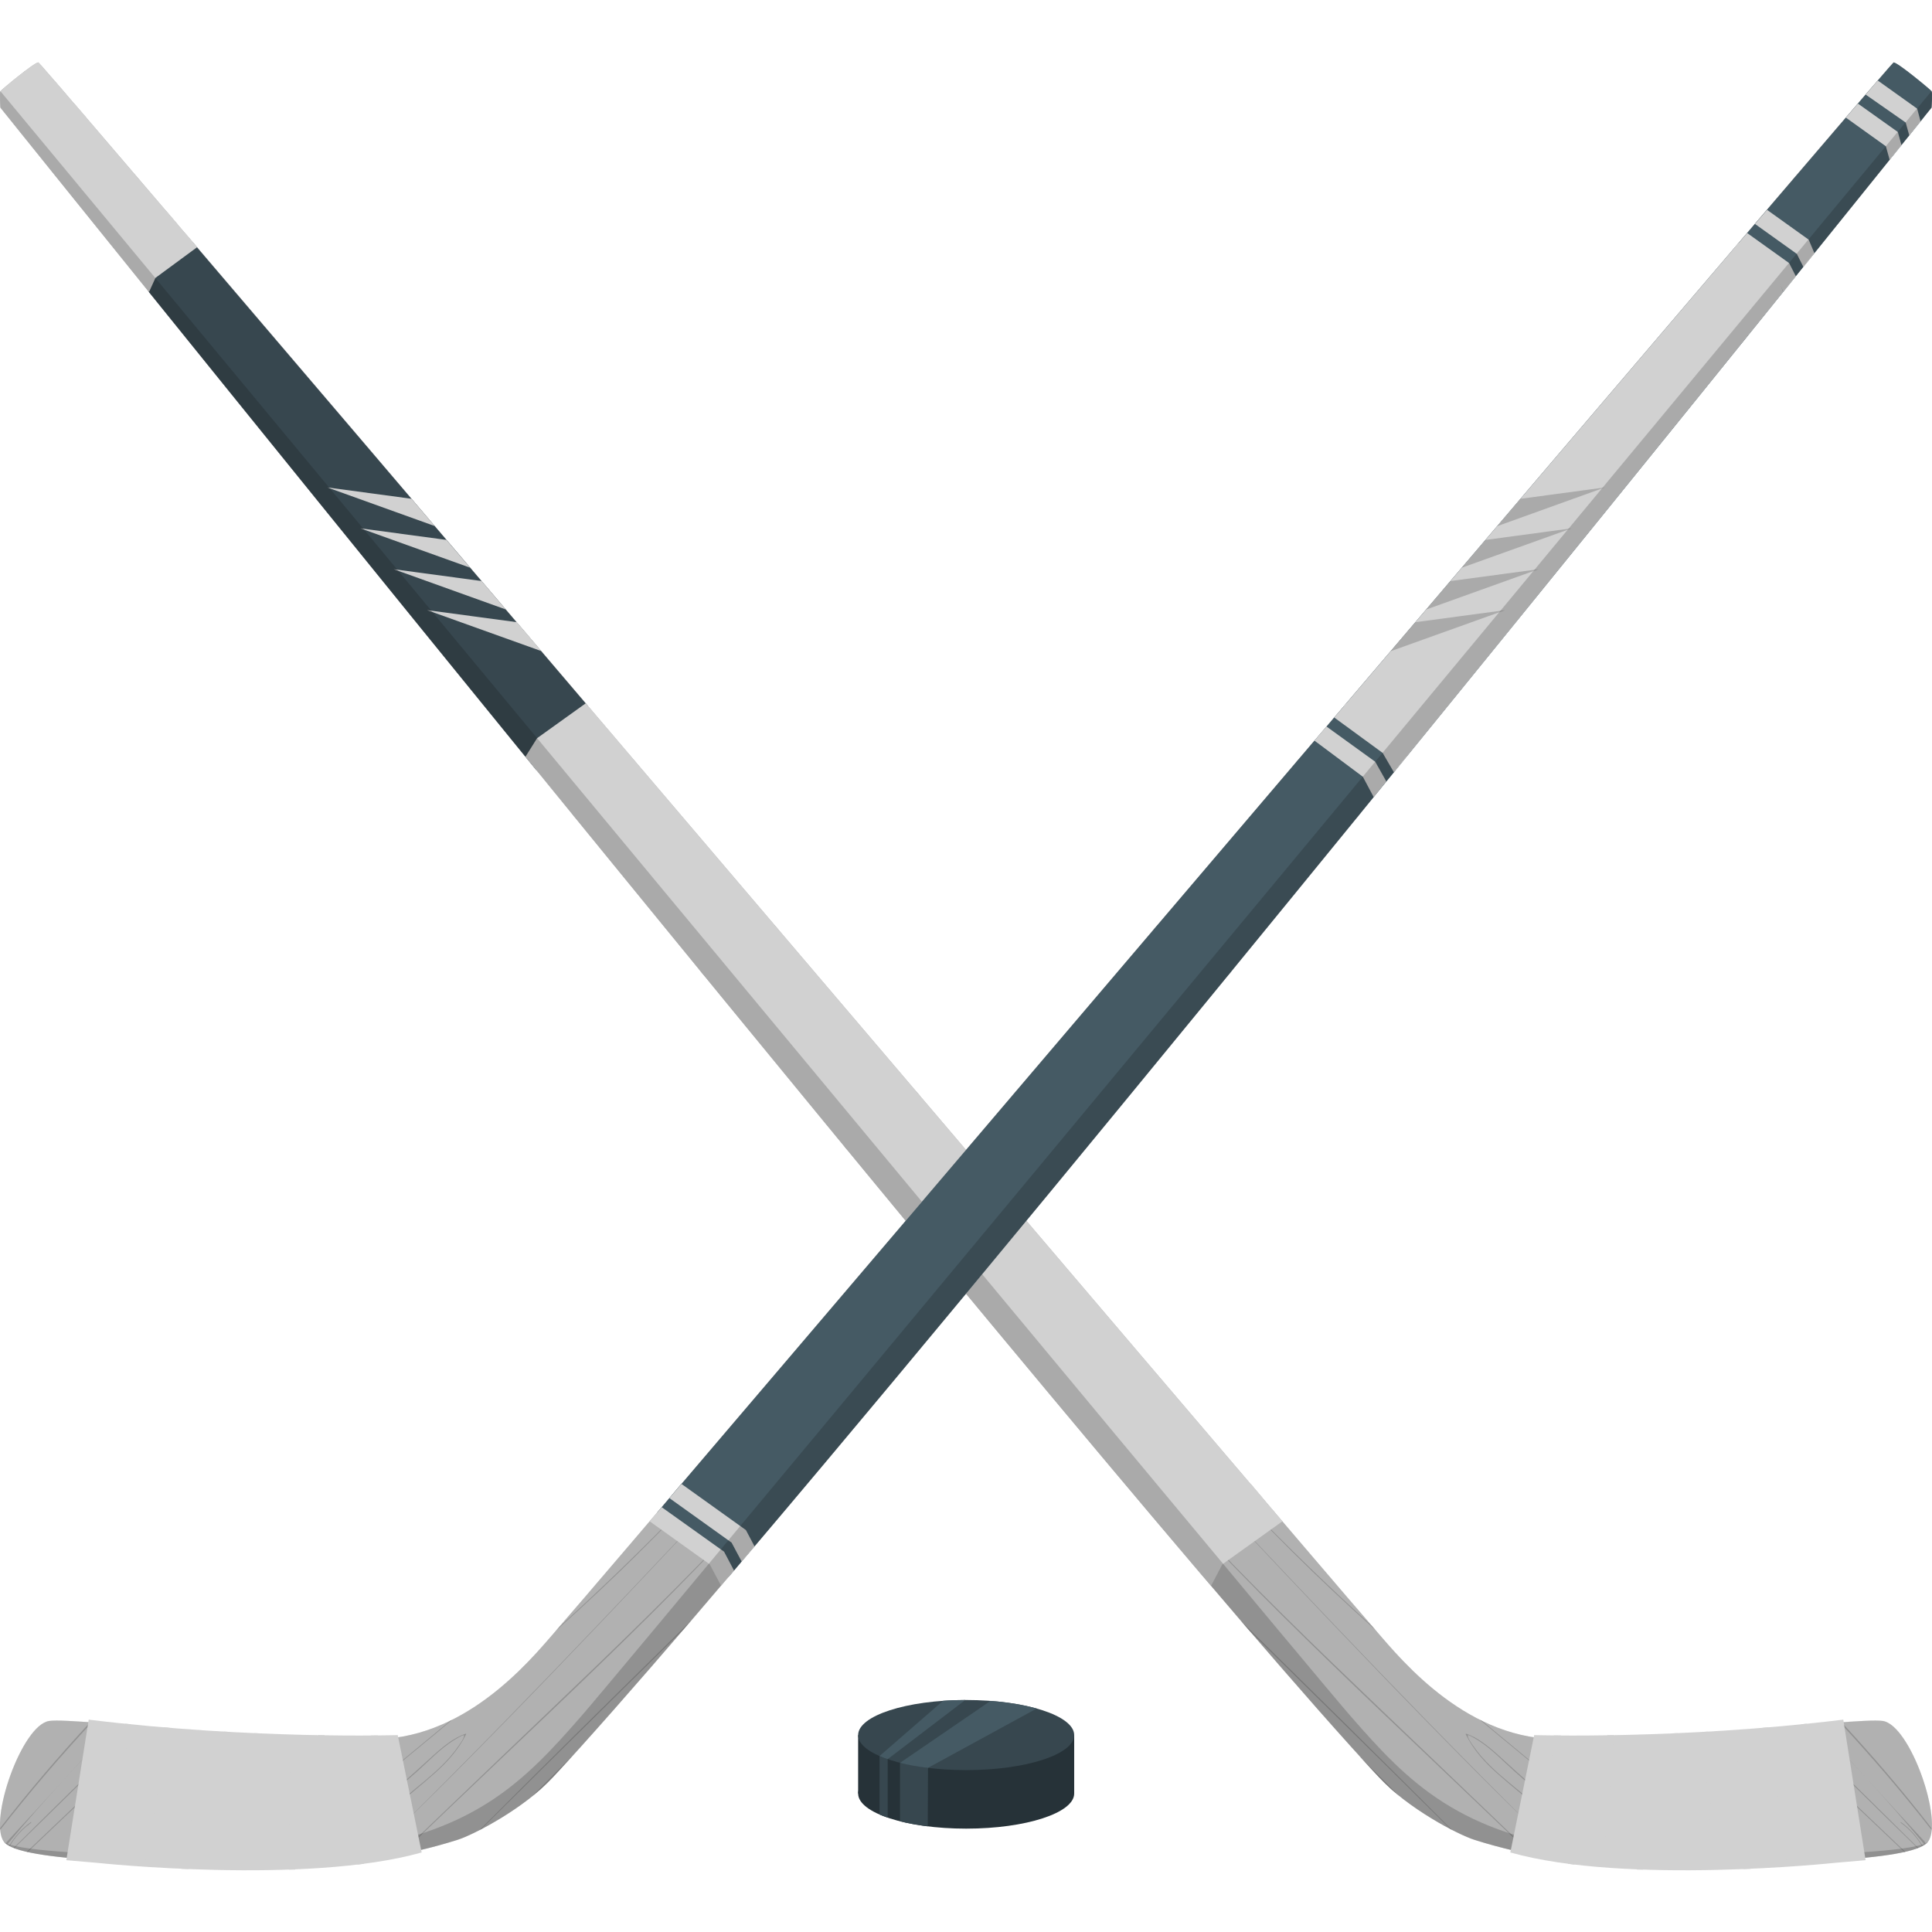<svg width="24" height="24" viewBox="0 0 24 24" fill="none" xmlns="http://www.w3.org/2000/svg">
<path d="M23.387 21.378C23.729 21.426 24.142 22.619 23.951 22.878C23.76 23.138 21.962 23.138 20.862 23.176C19.763 23.214 18.913 23.044 18.319 22.856C18.108 22.789 17.491 22.467 17.133 22.081C13.642 18.323 0.006 1.337 0.006 1.337C0.006 1.337 -0.007 1.153 0.006 1.133C0.018 1.114 0.433 0.77 0.477 0.776C0.522 0.783 16.371 19.435 17.039 20.193C17.313 20.503 18.08 21.511 19.198 21.598C20.36 21.689 23.043 21.33 23.387 21.378Z" fill="#D1D1D1"/>
<path opacity="0.2" d="M23.387 21.378C23.729 21.426 24.142 22.619 23.951 22.878C23.76 23.138 21.962 23.138 20.862 23.176C19.763 23.214 18.913 23.044 18.319 22.856C18.108 22.789 17.491 22.467 17.133 22.081C13.642 18.323 0.006 1.337 0.006 1.337C0.006 1.337 -0.007 1.153 0.006 1.133C0.018 1.114 0.433 0.77 0.477 0.776C0.522 0.783 16.371 19.435 17.039 20.193C17.313 20.503 18.08 21.511 19.198 21.598C20.36 21.689 23.043 21.33 23.387 21.378Z" fill="#121212"/>
<path opacity="0.2" d="M23.387 21.378C23.729 21.426 24.142 22.619 23.951 22.878C23.76 23.138 21.962 23.138 20.862 23.176C19.763 23.214 18.913 23.044 18.319 22.856C18.108 22.789 17.491 22.467 17.133 22.081C13.642 18.323 0.006 1.337 0.006 1.337C0.006 1.337 -0.007 1.153 0.006 1.133C0.018 1.114 0.433 0.77 0.477 0.776C0.522 0.783 16.371 19.435 17.039 20.193C17.313 20.503 18.08 21.511 19.198 21.598C20.36 21.689 23.043 21.33 23.387 21.378Z" fill="#D1D1D1"/>
<g opacity="0.2">
<path d="M23.668 23.004C23.665 23.006 23.661 23.006 23.657 23.007C23.117 22.495 22.578 21.982 22.039 21.467C22.044 21.466 22.049 21.466 22.053 21.465C22.591 21.98 23.13 22.493 23.668 23.004Z" fill="#121212"/>
<path d="M23.996 22.712V22.712C23.995 22.72 23.995 22.726 23.994 22.732C23.629 22.264 23.248 21.82 22.855 21.397C22.863 21.397 22.87 21.396 22.877 21.395C23.263 21.813 23.638 22.25 23.996 22.712Z" fill="#121212"/>
<path d="M22.973 21.859C22.837 21.711 22.7 21.565 22.562 21.421C22.564 21.421 22.567 21.421 22.568 21.42C22.783 21.648 22.996 21.88 23.207 22.113C23.13 22.028 23.051 21.943 22.973 21.859Z" fill="#121212"/>
<path d="M23.896 22.902C23.674 22.631 23.441 22.37 23.207 22.113C23.441 22.37 23.675 22.626 23.911 22.88C23.927 22.896 23.912 22.92 23.896 22.902Z" fill="#121212"/>
<path d="M23.494 22.625C23.606 22.735 23.717 22.847 23.83 22.956C23.827 22.957 23.825 22.958 23.822 22.959C23.563 22.707 23.305 22.454 23.047 22.199C22.792 21.948 22.539 21.697 22.285 21.445C22.29 21.444 22.294 21.444 22.298 21.444H22.299C22.414 21.558 22.53 21.673 22.645 21.788C22.928 22.068 23.211 22.346 23.494 22.625Z" fill="#121212"/>
<path d="M23.884 22.93C23.881 22.932 23.879 22.933 23.877 22.934C23.861 22.907 23.844 22.882 23.826 22.857C23.763 22.771 23.691 22.7 23.612 22.644C23.608 22.641 23.609 22.632 23.614 22.635C23.719 22.709 23.811 22.809 23.884 22.93Z" fill="#121212"/>
<path d="M19.038 23.04C19.031 23.038 19.024 23.037 19.017 23.035H19.016C18.814 22.84 18.611 22.647 18.408 22.452C16.761 20.876 15.082 19.347 13.577 17.511C12.831 16.6 12.099 15.671 11.259 14.916C11.011 14.692 10.759 14.476 10.506 14.264C10.499 14.254 10.492 14.246 10.484 14.237C10.556 14.296 10.627 14.356 10.698 14.415C11.112 14.76 11.521 15.121 11.908 15.525C12.305 15.939 12.68 16.388 13.05 16.841C13.788 17.744 14.527 18.627 15.321 19.439C16.137 20.275 16.977 21.065 17.811 21.864C18.22 22.256 18.629 22.648 19.038 23.04Z" fill="#121212"/>
<path d="M1.703 2.2C1.717 2.215 1.729 2.23 1.743 2.245C1.597 2.106 1.451 1.967 1.305 1.827C1.437 1.951 1.57 2.074 1.702 2.198C1.703 2.199 1.703 2.2 1.703 2.2Z" fill="#121212"/>
<path d="M23.073 23.087C23.069 23.088 23.065 23.088 23.061 23.088C22.541 22.562 22.021 22.037 21.5 21.513C21.504 21.512 21.509 21.512 21.513 21.512C22.034 22.036 22.553 22.561 23.073 23.087Z" fill="#121212"/>
<path d="M1.303 1.827C0.968 1.516 0.634 1.205 0.301 0.89C0.303 0.888 0.305 0.887 0.307 0.885C0.641 1.195 0.972 1.51 1.303 1.827Z" fill="#121212"/>
<path d="M6.514 7.844C5.807 7.182 5.137 6.459 4.474 5.706C3.045 4.079 1.575 2.53 0.043 1.098C0.044 1.097 0.045 1.096 0.047 1.094C1.365 2.321 2.645 3.631 3.879 5.018C4.704 5.946 5.512 6.901 6.395 7.726C6.424 7.754 6.453 7.781 6.483 7.808C6.494 7.82 6.504 7.832 6.514 7.844Z" fill="#121212"/>
<path d="M22.16 23.137C22.158 23.138 22.155 23.138 22.153 23.138H22.152C21.525 22.57 20.847 22.081 20.191 21.601C20.198 21.6 20.205 21.599 20.212 21.599C20.873 22.085 21.539 22.57 22.16 23.137Z" fill="#121212"/>
<path d="M17.092 20.254C16.741 19.939 16.392 19.613 16.05 19.273C15.228 18.457 14.436 17.582 13.649 16.703C12.859 15.825 12.072 14.94 11.258 14.106C10.438 13.264 9.589 12.48 8.743 11.691C8.201 11.184 7.663 10.669 7.131 10.142C7.131 10.141 7.13 10.14 7.13 10.14C7.122 10.13 7.114 10.12 7.105 10.11C7.424 10.427 7.746 10.74 8.07 11.047C8.921 11.854 9.783 12.634 10.625 13.459C11.461 14.279 12.267 15.155 13.066 16.043C13.863 16.929 14.655 17.825 15.473 18.675C15.988 19.21 16.513 19.717 17.048 20.203C17.062 20.218 17.076 20.235 17.092 20.254Z" fill="#121212"/>
<path d="M20.564 23.181H20.549C19.893 22.607 19.224 22.062 18.562 21.513C18.501 21.462 18.439 21.411 18.379 21.361C18.388 21.365 18.397 21.37 18.406 21.374H18.407C19.125 21.972 19.853 22.559 20.564 23.181Z" fill="#121212"/>
<path d="M19.201 22.86C18.914 22.581 18.628 22.3 18.343 22.014C16.73 20.391 15.159 18.69 13.578 17.009C11.99 15.32 10.389 13.648 8.728 12.097C8.716 12.082 8.704 12.067 8.691 12.052C11.799 14.964 14.698 18.276 17.715 21.367C18.205 21.869 18.701 22.369 19.201 22.86Z" fill="#121212"/>
<path d="M19.456 23.109H19.454C19.453 23.109 19.453 23.109 19.453 23.109C19.368 23.027 19.284 22.944 19.199 22.861C19.285 22.944 19.37 23.027 19.456 23.109Z" fill="#121212"/>
<path d="M11.438 13.626C10.714 12.914 9.989 12.206 9.269 11.484C7.65 9.856 6.05 8.189 4.461 6.503C3.751 5.749 3.043 4.99 2.336 4.23C2.335 4.229 2.335 4.229 2.335 4.228C2.317 4.207 2.301 4.187 2.285 4.167C2.818 4.74 3.352 5.313 3.887 5.883C5.473 7.574 7.069 9.247 8.684 10.884C9.5 11.709 10.32 12.526 11.146 13.332C11.23 13.414 11.314 13.497 11.399 13.579L11.399 13.58C11.412 13.595 11.425 13.611 11.438 13.626Z" fill="#121212"/>
<path d="M21.326 23.163C21.322 23.163 21.317 23.163 21.313 23.163C20.702 22.626 20.077 22.117 19.453 21.611C19.458 21.611 19.463 21.611 19.468 21.612C20.092 22.117 20.716 22.625 21.326 23.163Z" fill="#121212"/>
<path d="M9.685 11.566C9.465 11.359 9.249 11.146 9.036 10.924C8.588 10.457 8.159 9.951 7.774 9.392C7.772 9.389 7.774 9.384 7.777 9.386C7.813 9.407 7.848 9.429 7.883 9.451C7.889 9.457 7.893 9.463 7.898 9.469C7.891 9.464 7.885 9.46 7.878 9.455C7.87 9.451 7.804 9.405 7.801 9.409C7.793 9.421 7.838 9.473 7.846 9.485C7.888 9.544 7.931 9.604 7.973 9.662C8.069 9.791 8.166 9.918 8.266 10.042C8.452 10.273 8.644 10.494 8.841 10.707C9.103 10.991 9.372 11.26 9.645 11.52C9.658 11.536 9.671 11.551 9.685 11.566Z" fill="#121212"/>
<path d="M21.035 21.815C21.035 21.818 21.033 21.82 21.03 21.82C21.016 21.819 21.001 21.816 20.986 21.812C20.982 21.813 20.978 21.814 20.972 21.809C20.971 21.808 20.97 21.806 20.968 21.805C20.958 21.801 20.948 21.798 20.938 21.795C20.93 21.793 20.924 21.78 20.926 21.771C20.926 21.771 20.926 21.77 20.926 21.77C20.849 21.703 20.77 21.637 20.691 21.573C20.693 21.573 20.694 21.573 20.695 21.573C20.791 21.645 20.886 21.716 20.982 21.782C20.985 21.784 20.986 21.786 20.987 21.788C20.999 21.793 21.011 21.797 21.023 21.799C21.031 21.77 21.027 21.733 21.012 21.7C21.011 21.701 21.01 21.701 21.008 21.699C20.964 21.653 20.92 21.607 20.875 21.561C20.88 21.561 20.883 21.56 20.887 21.56C20.924 21.598 20.961 21.636 20.998 21.675C20.995 21.671 20.994 21.667 20.991 21.665C20.989 21.662 20.991 21.659 20.993 21.661C21.03 21.7 21.048 21.766 21.035 21.815Z" fill="#121212"/>
<path d="M21.666 23.015C21.502 22.866 21.308 22.65 21.117 22.666C21.113 22.667 21.112 22.673 21.116 22.677C21.275 22.881 21.477 23.012 21.668 23.154C21.674 23.153 21.68 23.153 21.687 23.153C21.65 23.125 21.614 23.096 21.577 23.069C21.479 22.995 21.376 22.926 21.281 22.84C21.244 22.807 21.204 22.772 21.172 22.73C21.157 22.716 21.146 22.698 21.139 22.677C21.144 22.677 21.151 22.677 21.157 22.677C21.175 22.672 21.212 22.687 21.233 22.694C21.401 22.754 21.563 22.936 21.71 23.07C21.739 23.097 21.769 23.123 21.799 23.15C21.804 23.15 21.808 23.149 21.814 23.149C21.765 23.104 21.716 23.06 21.666 23.015Z" fill="#121212"/>
<path d="M21.367 22.094C21.45 22.21 21.553 22.3 21.65 22.393C21.901 22.633 22.148 22.878 22.393 23.128C22.388 23.129 22.382 23.129 22.377 23.129C22.229 22.978 22.08 22.829 21.931 22.682C21.812 22.565 21.693 22.449 21.573 22.334C21.473 22.237 21.376 22.141 21.302 22.008C21.299 22.002 21.302 21.996 21.307 21.999C21.401 22.05 21.486 22.126 21.572 22.203C21.678 22.298 21.784 22.393 21.891 22.488C22.095 22.671 22.299 22.854 22.504 23.036C22.534 23.064 22.565 23.091 22.596 23.119C22.592 23.119 22.588 23.119 22.584 23.119C22.429 22.981 22.273 22.844 22.119 22.706C21.923 22.53 21.729 22.354 21.533 22.181C21.481 22.135 21.43 22.089 21.375 22.053C21.308 22.007 21.326 22.036 21.367 22.094Z" fill="#121212"/>
<path d="M20.086 22.994C19.742 22.754 19.405 22.498 19.075 22.217C18.918 22.083 18.764 21.942 18.609 21.801C18.483 21.688 18.354 21.583 18.212 21.536C18.208 21.535 18.206 21.54 18.208 21.545C18.307 21.744 18.447 21.894 18.596 22.027C18.765 22.178 18.94 22.315 19.11 22.465C19.354 22.681 19.59 22.909 19.822 23.15C19.827 23.15 19.833 23.151 19.839 23.151C19.551 22.849 19.25 22.569 18.944 22.308C18.801 22.186 18.653 22.074 18.517 21.94C18.439 21.864 18.364 21.781 18.298 21.684C18.286 21.666 18.225 21.584 18.235 21.556C18.241 21.545 18.352 21.613 18.369 21.624C18.522 21.721 18.663 21.868 18.805 21.996C18.96 22.135 19.117 22.27 19.276 22.401C19.581 22.651 19.892 22.872 20.205 23.097C20.241 23.123 20.277 23.15 20.313 23.178C20.321 23.178 20.329 23.178 20.337 23.178C20.254 23.114 20.17 23.054 20.086 22.994Z" fill="#121212"/>
<path d="M18.039 22.734C18.032 22.73 18.025 22.727 18.018 22.723C17.763 22.47 17.508 22.217 17.253 21.965C16.671 21.39 16.089 20.817 15.507 20.244C15.476 20.208 15.445 20.172 15.414 20.135C16.292 20.997 17.168 21.861 18.039 22.734Z" fill="#121212"/>
<path d="M17.381 22.312C17.35 22.287 17.319 22.261 17.288 22.234C17.288 22.233 17.287 22.232 17.285 22.231C17.206 22.151 17.126 22.071 17.046 21.991C17.046 21.99 17.046 21.989 17.045 21.989C16.991 21.931 16.936 21.87 16.879 21.808C17.047 21.975 17.214 22.143 17.381 22.312Z" fill="#121212"/>
</g>
<path d="M0.006 1.336L0.006 1.337L0.006 1.338C0.011 1.344 0.04 1.38 0.092 1.443V1.444C0.131 1.493 0.184 1.558 0.248 1.639C0.277 1.674 0.308 1.713 0.341 1.754C0.388 1.813 0.441 1.878 0.498 1.949C0.737 2.246 1.057 2.644 1.443 3.122C1.494 3.185 1.546 3.25 1.6 3.316C1.63 3.354 1.661 3.393 1.692 3.431C1.744 3.495 1.796 3.56 1.849 3.626C1.869 3.651 1.89 3.676 1.91 3.701C3.101 5.178 4.745 7.21 6.527 9.4C6.574 9.456 6.619 9.512 6.664 9.568C6.671 9.576 6.678 9.585 6.685 9.594C6.716 9.632 6.747 9.669 6.778 9.707C6.831 9.772 6.883 9.836 6.936 9.901C9.579 13.145 12.472 16.667 14.629 19.211C14.682 19.274 14.735 19.337 14.789 19.399C14.82 19.437 14.852 19.474 14.883 19.511C14.907 19.538 14.93 19.566 14.953 19.594L15.101 19.315L15.837 18.789L15.781 18.723L15.686 18.61L15.538 18.434L15.536 18.435C13.734 16.323 10.609 12.65 7.671 9.2C7.621 9.142 7.571 9.083 7.522 9.025C7.49 8.987 7.458 8.95 7.426 8.913C7.386 8.866 7.345 8.818 7.305 8.771C7.296 8.759 7.286 8.748 7.276 8.737C5.441 6.581 3.705 4.543 2.447 3.07C2.431 3.051 2.415 3.032 2.399 3.013C2.364 2.973 2.331 2.934 2.297 2.894C2.265 2.857 2.233 2.819 2.202 2.782C2.151 2.722 2.101 2.664 2.052 2.607C1.659 2.148 1.328 1.76 1.072 1.462C1.018 1.4 0.968 1.341 0.921 1.287C0.888 1.247 0.856 1.21 0.825 1.175C0.769 1.109 0.718 1.051 0.675 1.001C0.549 0.854 0.48 0.777 0.477 0.776C0.433 0.77 0.018 1.114 0.006 1.133C-0.007 1.151 0.005 1.32 0.006 1.336Z" fill="#D1D1D1"/>
<path d="M1.848 3.626C3.039 5.102 4.743 7.21 6.526 9.4C6.572 9.456 6.617 9.512 6.663 9.568L6.711 9.181L7.303 8.77C7.294 8.759 7.285 8.748 7.275 8.737C5.439 6.58 3.704 4.543 2.445 3.07C2.429 3.051 2.413 3.032 2.397 3.013L1.936 3.385L1.848 3.626Z" fill="#37474F"/>
<path d="M14.883 19.511C14.907 19.539 14.931 19.566 14.954 19.594C14.984 19.63 15.014 19.665 15.044 19.7L15.185 19.432L15.931 18.898C15.9 18.863 15.869 18.826 15.837 18.789L15.781 18.723L15.007 19.277L14.883 19.511Z" fill="#D1D1D1"/>
<path d="M14.629 19.211C14.682 19.274 14.736 19.337 14.789 19.399L14.915 19.163L15.686 18.611L15.687 18.61L15.538 18.434L15.536 18.435L14.737 19.007L14.629 19.211Z" fill="#D1D1D1"/>
<path d="M6.777 9.708C6.83 9.772 6.882 9.837 6.935 9.901L7.069 9.649L7.671 9.201C7.621 9.142 7.57 9.083 7.521 9.025L6.914 9.463L6.777 9.708Z" fill="#D1D1D1"/>
<path d="M6.527 9.401C6.573 9.457 6.619 9.512 6.664 9.569C6.671 9.577 6.678 9.585 6.685 9.594L6.824 9.354L7.426 8.913C7.386 8.866 7.345 8.818 7.305 8.771C7.296 8.759 7.286 8.749 7.276 8.737L6.672 9.17L6.527 9.401Z" fill="#D1D1D1"/>
<path d="M1.695 3.432C1.747 3.496 1.799 3.561 1.852 3.626L1.931 3.452L2.45 3.07C2.434 3.051 2.418 3.032 2.402 3.013C2.367 2.973 2.334 2.934 2.3 2.895L1.779 3.268L1.695 3.432Z" fill="#D1D1D1"/>
<path d="M1.465 3.147C1.516 3.211 1.548 3.25 1.602 3.317L1.683 3.154L2.204 2.782C2.153 2.723 2.102 2.664 2.054 2.607L1.536 2.977L1.465 3.147Z" fill="#D1D1D1"/>
<path d="M0.383 1.804C0.431 1.863 0.473 1.915 0.53 1.986L0.577 1.817L1.074 1.461C1.02 1.399 0.97 1.341 0.924 1.287L0.427 1.64L0.383 1.804Z" fill="#D1D1D1"/>
<path d="M0.145 1.508C0.184 1.557 0.22 1.602 0.284 1.683L0.329 1.522L0.827 1.175C0.77 1.109 0.72 1.05 0.676 1L0.187 1.35L0.145 1.508Z" fill="#D1D1D1"/>
<path d="M6.727 8.089L5.305 7.579L6.42 7.729C6.522 7.848 6.624 7.968 6.727 8.089Z" fill="#D1D1D1"/>
<path d="M6.283 7.571L4.891 7.071L5.983 7.218C6.082 7.335 6.183 7.452 6.283 7.571Z" fill="#D1D1D1"/>
<path d="M5.84 7.052L4.477 6.563L5.546 6.707C5.643 6.821 5.741 6.936 5.84 7.052Z" fill="#D1D1D1"/>
<path d="M5.401 6.535L4.066 6.055L5.112 6.196C5.208 6.308 5.305 6.421 5.401 6.535Z" fill="#D1D1D1"/>
<path opacity="0.2" d="M0.006 1.337C0.006 1.337 0.006 1.338 0.008 1.34C0.01 1.342 0.012 1.345 0.016 1.349C0.022 1.357 0.032 1.369 0.044 1.385C0.044 1.386 0.045 1.386 0.045 1.386C0.849 2.386 13.752 18.44 17.133 22.081C17.481 22.455 18.07 22.769 18.298 22.849C18.305 22.851 18.312 22.853 18.319 22.856C18.913 23.044 19.763 23.215 20.863 23.176C21.962 23.138 23.76 23.138 23.951 22.879C23.703 23.092 20.419 23.077 19.82 23.002C18.128 22.792 17.505 22.154 16.773 21.313C16.039 20.471 0.006 1.134 0.006 1.134C-0.007 1.153 0.006 1.337 0.006 1.337Z" fill="#121212"/>
<path d="M22.898 21.362L23.175 23.108L22.793 23.141C22.793 23.141 20.201 23.418 18.762 23.012L19.058 21.554C19.058 21.554 20.861 21.611 22.898 21.362Z" fill="#D1D1D1"/>
<path d="M22.443 21.413L22.667 22.998L22.375 21.42L22.443 21.413Z" fill="#D1D1D1"/>
<path d="M21.97 21.457L22.204 23.189L21.898 21.463L21.97 21.457Z" fill="#D1D1D1"/>
<path d="M21.746 23.215L21.574 21.797L21.659 23.218L21.746 23.215Z" fill="#D1D1D1"/>
<path d="M21.214 21.511L21.268 22.907L21.145 21.515L21.214 21.511Z" fill="#D1D1D1"/>
<path d="M20.843 21.53L20.867 23.112L20.762 21.533L20.843 21.53Z" fill="#D1D1D1"/>
<path d="M20.413 23.225L20.393 21.546L20.336 23.225H20.413Z" fill="#D1D1D1"/>
<path d="M20.047 21.555L19.941 23.079L19.965 21.555H20.047Z" fill="#D1D1D1"/>
<path d="M19.559 23.163L19.635 21.998L19.477 23.152L19.559 23.163Z" fill="#D1D1D1"/>
<path d="M19.392 21.559L19.215 22.639L19.303 21.558L19.392 21.559Z" fill="#D1D1D1"/>
<path d="M0.613 21.378C0.271 21.425 -0.143 22.619 0.048 22.878C0.24 23.138 2.038 23.138 3.137 23.176C4.237 23.214 5.087 23.044 5.681 22.856C5.891 22.789 6.508 22.467 6.867 22.081C10.357 18.323 23.994 1.337 23.994 1.337C23.994 1.337 24.007 1.152 23.994 1.133C23.981 1.114 23.567 0.77 23.522 0.776C23.478 0.783 7.629 19.435 6.961 20.193C6.687 20.503 5.92 21.511 4.801 21.598C3.64 21.689 0.957 21.33 0.613 21.378Z" fill="#D1D1D1"/>
<path opacity="0.2" d="M0.613 21.378C0.271 21.425 -0.143 22.619 0.048 22.878C0.24 23.138 2.038 23.138 3.137 23.176C4.237 23.214 5.087 23.044 5.681 22.856C5.891 22.789 6.508 22.467 6.867 22.081C10.357 18.323 23.994 1.337 23.994 1.337C23.994 1.337 24.007 1.152 23.994 1.133C23.981 1.114 23.567 0.77 23.522 0.776C23.478 0.783 7.629 19.435 6.961 20.193C6.687 20.503 5.92 21.511 4.801 21.598C3.64 21.689 0.957 21.33 0.613 21.378Z" fill="#121212"/>
<path opacity="0.2" d="M0.613 21.378C0.271 21.425 -0.143 22.619 0.048 22.878C0.24 23.138 2.038 23.138 3.137 23.176C4.237 23.214 5.087 23.044 5.681 22.856C5.891 22.789 6.508 22.467 6.867 22.081C10.357 18.323 23.994 1.337 23.994 1.337C23.994 1.337 24.007 1.152 23.994 1.133C23.981 1.114 23.567 0.77 23.522 0.776C23.478 0.783 7.629 19.435 6.961 20.193C6.687 20.503 5.92 21.511 4.801 21.598C3.64 21.689 0.957 21.33 0.613 21.378Z" fill="#D1D1D1"/>
<g opacity="0.2">
<path d="M0.332 23.004C0.335 23.006 0.34 23.006 0.344 23.007C0.884 22.495 1.422 21.982 1.961 21.467C1.956 21.466 1.952 21.466 1.947 21.465C1.409 21.98 0.871 22.493 0.332 23.004Z" fill="#121212"/>
<path d="M0 22.711L0 22.712C0.001 22.719 0.001 22.726 0.002 22.732C0.367 22.263 0.748 21.82 1.141 21.397C1.133 21.396 1.126 21.396 1.119 21.395C0.733 21.813 0.358 22.25 0 22.711Z" fill="#121212"/>
<path d="M1.023 21.859C1.159 21.711 1.297 21.565 1.434 21.421C1.432 21.421 1.43 21.421 1.428 21.42C1.214 21.648 1.001 21.88 0.789 22.113C0.867 22.028 0.945 21.943 1.023 21.859Z" fill="#121212"/>
<path d="M0.099 22.902C0.322 22.631 0.555 22.37 0.789 22.113C0.555 22.37 0.321 22.626 0.085 22.88C0.069 22.896 0.084 22.92 0.099 22.902Z" fill="#121212"/>
<path d="M0.503 22.625C0.391 22.735 0.28 22.848 0.168 22.956C0.171 22.957 0.173 22.958 0.176 22.959C0.435 22.707 0.693 22.454 0.951 22.2C1.205 21.949 1.459 21.697 1.712 21.445C1.708 21.444 1.704 21.444 1.699 21.444H1.699C1.583 21.559 1.468 21.674 1.352 21.788C1.07 22.068 0.786 22.347 0.503 22.625Z" fill="#121212"/>
<path d="M0.113 22.93C0.116 22.931 0.118 22.933 0.12 22.934C0.136 22.907 0.153 22.882 0.171 22.857C0.234 22.77 0.307 22.7 0.385 22.644C0.39 22.641 0.388 22.632 0.383 22.635C0.278 22.709 0.187 22.809 0.113 22.93Z" fill="#121212"/>
<path d="M4.961 23.04C4.968 23.038 4.974 23.037 4.982 23.035H4.982C5.185 22.84 5.388 22.647 5.59 22.452C7.238 20.876 8.917 19.347 10.422 17.511C11.168 16.6 11.9 15.671 12.739 14.916C12.988 14.692 13.239 14.476 13.492 14.264C13.5 14.254 13.507 14.246 13.514 14.237C13.443 14.296 13.372 14.356 13.3 14.415C12.886 14.76 12.477 15.121 12.09 15.525C11.694 15.939 11.319 16.388 10.948 16.841C10.211 17.744 9.472 18.627 8.678 19.439C7.861 20.275 7.021 21.065 6.188 21.864C5.779 22.256 5.37 22.648 4.961 23.04Z" fill="#121212"/>
<path d="M22.297 2.2C22.284 2.215 22.271 2.23 22.258 2.245C22.404 2.106 22.55 1.967 22.696 1.827C22.563 1.95 22.43 2.074 22.298 2.198C22.298 2.198 22.297 2.2 22.297 2.2Z" fill="#121212"/>
<path d="M0.926 23.087C0.93 23.087 0.933 23.087 0.937 23.087C1.457 22.562 1.978 22.037 2.499 21.513C2.494 21.512 2.49 21.512 2.485 21.512C1.965 22.036 1.445 22.561 0.926 23.087Z" fill="#121212"/>
<path d="M22.695 1.826C23.03 1.515 23.365 1.204 23.698 0.889C23.696 0.888 23.693 0.886 23.691 0.885C23.358 1.195 23.026 1.51 22.695 1.826Z" fill="#121212"/>
<path d="M17.484 7.844C18.192 7.182 18.861 6.459 19.524 5.706C20.954 4.079 22.423 2.529 23.955 1.097C23.954 1.097 23.953 1.096 23.951 1.094C22.634 2.321 21.353 3.63 20.12 5.018C19.295 5.946 18.486 6.901 17.604 7.726C17.574 7.754 17.545 7.781 17.515 7.808C17.505 7.819 17.495 7.832 17.484 7.844Z" fill="#121212"/>
<path d="M1.836 23.137C1.839 23.138 1.841 23.138 1.843 23.138H1.844C2.471 22.57 3.149 22.081 3.805 21.6C3.798 21.6 3.791 21.599 3.784 21.599C3.124 22.084 2.457 22.57 1.836 23.137Z" fill="#121212"/>
<path d="M6.91 20.254C7.262 19.938 7.611 19.613 7.952 19.273C8.775 18.457 9.566 17.581 10.354 16.703C11.143 15.825 11.93 14.94 12.744 14.105C13.565 13.264 14.414 12.48 15.259 11.691C15.802 11.184 16.34 10.668 16.871 10.142C16.872 10.14 16.872 10.14 16.873 10.139C16.88 10.13 16.889 10.12 16.897 10.109C16.579 10.427 16.257 10.739 15.932 11.047C15.082 11.854 14.22 12.633 13.377 13.459C12.541 14.279 11.736 15.155 10.937 16.043C10.139 16.929 9.348 17.825 8.529 18.675C8.015 19.21 7.49 19.717 6.955 20.203C6.941 20.218 6.926 20.235 6.91 20.254Z" fill="#121212"/>
<path d="M3.438 23.181H3.453C4.108 22.607 4.778 22.061 5.44 21.513C5.501 21.462 5.562 21.411 5.622 21.36C5.614 21.365 5.605 21.37 5.595 21.374H5.595C4.876 21.972 4.148 22.559 3.438 23.181Z" fill="#121212"/>
<path d="M4.801 22.86C5.088 22.581 5.374 22.3 5.659 22.013C7.272 20.391 8.843 18.689 10.424 17.008C12.012 15.32 13.613 13.647 15.274 12.097C15.286 12.082 15.298 12.067 15.31 12.052C12.203 14.964 9.304 18.276 6.287 21.367C5.797 21.869 5.301 22.369 4.801 22.86Z" fill="#121212"/>
<path d="M4.543 23.108H4.545C4.546 23.108 4.546 23.108 4.546 23.108C4.631 23.026 4.715 22.943 4.8 22.86C4.714 22.943 4.629 23.026 4.543 23.108Z" fill="#121212"/>
<path d="M12.562 13.626C13.287 12.914 14.012 12.206 14.732 11.484C16.351 9.856 17.951 8.189 19.54 6.503C20.25 5.749 20.958 4.99 21.665 4.23C21.666 4.229 21.666 4.229 21.666 4.228C21.683 4.207 21.7 4.187 21.716 4.167C21.183 4.74 20.649 5.313 20.114 5.883C18.528 7.574 16.932 9.247 15.317 10.884C14.501 11.709 13.681 12.526 12.855 13.332C12.771 13.414 12.687 13.497 12.602 13.579L12.602 13.58C12.588 13.595 12.576 13.611 12.562 13.626Z" fill="#121212"/>
<path d="M2.676 23.163C2.68 23.163 2.685 23.163 2.689 23.163C3.301 22.626 3.925 22.117 4.549 21.611C4.544 21.611 4.539 21.611 4.534 21.612C3.91 22.117 3.286 22.625 2.676 23.163Z" fill="#121212"/>
<path d="M14.312 11.566C14.532 11.358 14.748 11.146 14.961 10.924C15.409 10.457 15.838 9.951 16.223 9.392C16.225 9.389 16.223 9.384 16.22 9.386C16.184 9.407 16.149 9.429 16.114 9.45C16.108 9.456 16.104 9.463 16.099 9.468C16.106 9.464 16.113 9.46 16.119 9.455C16.127 9.45 16.193 9.405 16.196 9.409C16.204 9.421 16.159 9.472 16.151 9.485C16.109 9.544 16.066 9.603 16.024 9.662C15.928 9.791 15.831 9.918 15.731 10.042C15.545 10.273 15.353 10.494 15.157 10.707C14.894 10.99 14.625 11.26 14.352 11.52C14.339 11.536 14.326 11.551 14.312 11.566Z" fill="#121212"/>
<path d="M2.961 21.815C2.962 21.818 2.963 21.82 2.966 21.82C2.981 21.819 2.996 21.816 3.011 21.812C3.014 21.814 3.018 21.814 3.024 21.809C3.025 21.808 3.027 21.807 3.029 21.805C3.038 21.802 3.048 21.798 3.058 21.795C3.067 21.793 3.072 21.781 3.071 21.771C3.07 21.771 3.07 21.77 3.07 21.77C3.147 21.703 3.226 21.638 3.305 21.574C3.303 21.573 3.303 21.573 3.301 21.573C3.206 21.646 3.111 21.717 3.014 21.782C3.011 21.784 3.011 21.787 3.01 21.789C2.997 21.793 2.986 21.797 2.974 21.8C2.966 21.77 2.97 21.733 2.984 21.701C2.985 21.701 2.986 21.701 2.988 21.699C3.033 21.653 3.076 21.607 3.121 21.561C3.117 21.561 3.113 21.56 3.109 21.56C3.072 21.598 3.036 21.637 2.999 21.675C3.001 21.672 3.003 21.668 3.006 21.665C3.007 21.662 3.006 21.659 3.003 21.661C2.966 21.701 2.948 21.766 2.961 21.815Z" fill="#121212"/>
<path d="M2.188 23.149C2.193 23.149 2.197 23.15 2.203 23.15C2.232 23.123 2.262 23.097 2.291 23.07C2.438 22.936 2.6 22.754 2.768 22.693C2.789 22.686 2.826 22.671 2.844 22.677C2.85 22.677 2.857 22.677 2.863 22.677C2.855 22.698 2.844 22.716 2.83 22.73C2.797 22.772 2.757 22.807 2.72 22.84C2.625 22.926 2.523 22.995 2.424 23.069C2.387 23.096 2.351 23.124 2.314 23.153C2.321 23.153 2.327 23.153 2.333 23.154C2.524 23.011 2.726 22.881 2.886 22.677C2.889 22.672 2.888 22.667 2.884 22.666C2.693 22.649 2.5 22.865 2.335 23.015C2.286 23.06 2.237 23.104 2.188 23.149Z" fill="#121212"/>
<path d="M2.631 22.094C2.549 22.21 2.445 22.3 2.348 22.392C2.098 22.633 1.85 22.878 1.605 23.128C1.611 23.129 1.616 23.129 1.622 23.129C1.769 22.978 1.918 22.829 2.068 22.682C2.186 22.564 2.305 22.448 2.425 22.334C2.525 22.237 2.623 22.14 2.696 22.008C2.699 22.002 2.696 21.996 2.692 21.999C2.598 22.05 2.512 22.125 2.426 22.203C2.32 22.298 2.214 22.393 2.107 22.488C1.904 22.671 1.699 22.854 1.495 23.036C1.464 23.064 1.433 23.091 1.402 23.118C1.406 23.119 1.41 23.119 1.414 23.119C1.57 22.981 1.725 22.844 1.879 22.705C2.075 22.53 2.269 22.354 2.465 22.181C2.517 22.135 2.568 22.089 2.623 22.053C2.69 22.007 2.673 22.036 2.631 22.094Z" fill="#121212"/>
<path d="M3.66 23.178C3.669 23.178 3.677 23.178 3.685 23.178C3.72 23.15 3.757 23.123 3.793 23.097C4.105 22.872 4.417 22.651 4.722 22.401C4.88 22.27 5.037 22.135 5.193 21.996C5.334 21.868 5.475 21.721 5.629 21.624C5.645 21.613 5.757 21.545 5.763 21.556C5.773 21.584 5.711 21.666 5.699 21.684C5.634 21.781 5.559 21.864 5.481 21.94C5.344 22.074 5.197 22.186 5.054 22.308C4.747 22.569 4.447 22.849 4.159 23.151C4.164 23.151 4.17 23.15 4.176 23.15C4.407 22.909 4.644 22.681 4.888 22.465C5.058 22.315 5.232 22.178 5.401 22.027C5.55 21.894 5.69 21.744 5.79 21.545C5.792 21.54 5.789 21.535 5.786 21.536C5.644 21.583 5.514 21.688 5.389 21.801C5.233 21.942 5.079 22.083 4.923 22.217C4.593 22.498 4.255 22.754 3.912 22.994C3.827 23.054 3.743 23.114 3.66 23.178Z" fill="#121212"/>
<path d="M5.957 22.734C5.964 22.73 5.971 22.727 5.978 22.723C6.233 22.469 6.488 22.217 6.743 21.965C7.325 21.39 7.907 20.816 8.489 20.244C8.52 20.208 8.551 20.171 8.582 20.135C7.705 20.997 6.828 21.861 5.957 22.734Z" fill="#121212"/>
<path d="M6.613 22.312C6.644 22.287 6.676 22.261 6.706 22.234C6.706 22.233 6.707 22.232 6.709 22.231C6.788 22.151 6.868 22.071 6.948 21.991C6.948 21.99 6.948 21.989 6.949 21.989C7.003 21.931 7.058 21.87 7.115 21.808C6.947 21.975 6.78 22.143 6.613 22.312Z" fill="#121212"/>
</g>
<path d="M23.995 1.336V1.337L23.994 1.338C23.99 1.344 23.961 1.38 23.909 1.443V1.444C23.87 1.493 23.817 1.558 23.753 1.639C23.724 1.674 23.693 1.713 23.66 1.754C23.613 1.813 23.56 1.878 23.503 1.949C23.264 2.246 22.944 2.644 22.558 3.122C22.507 3.185 22.455 3.25 22.401 3.316C22.371 3.354 22.34 3.393 22.309 3.431C22.257 3.495 22.204 3.56 22.152 3.626C22.131 3.651 22.111 3.676 22.091 3.701C20.9 5.178 19.256 7.21 17.473 9.4C17.427 9.456 17.382 9.512 17.337 9.568C17.33 9.576 17.323 9.585 17.316 9.594C17.285 9.632 17.254 9.669 17.223 9.707C17.17 9.772 17.118 9.836 17.065 9.901C14.422 13.145 11.529 16.667 9.372 19.211C9.319 19.274 9.265 19.337 9.212 19.399C9.181 19.437 9.149 19.474 9.118 19.511C9.094 19.538 9.07 19.566 9.047 19.594L8.9 19.315L8.164 18.789L8.22 18.723L8.315 18.61L8.463 18.434L8.465 18.435C10.267 16.323 13.392 12.65 16.329 9.2C16.379 9.142 16.43 9.083 16.479 9.025C16.511 8.987 16.543 8.95 16.574 8.913C16.615 8.866 16.656 8.818 16.696 8.771C16.705 8.759 16.715 8.748 16.724 8.737C18.56 6.581 20.296 4.543 21.554 3.07C21.57 3.051 21.586 3.032 21.602 3.013C21.637 2.973 21.67 2.934 21.704 2.894C21.736 2.857 21.768 2.819 21.799 2.782C21.85 2.722 21.9 2.664 21.949 2.607C22.341 2.148 22.673 1.76 22.929 1.462C22.983 1.4 23.033 1.341 23.079 1.287C23.113 1.247 23.145 1.21 23.175 1.175C23.232 1.109 23.282 1.051 23.326 1.001C23.452 0.854 23.52 0.777 23.523 0.776C23.568 0.77 23.982 1.114 23.995 1.133C24.008 1.151 23.996 1.32 23.995 1.336Z" fill="#455A64"/>
<path d="M22.151 3.626C20.96 5.102 19.256 7.21 17.473 9.4C17.427 9.456 17.381 9.512 17.336 9.568L17.288 9.181L16.695 8.771C16.704 8.759 16.714 8.748 16.724 8.737C18.56 6.581 20.295 4.543 21.553 3.07C21.57 3.051 21.586 3.032 21.602 3.013L22.063 3.386L22.151 3.626Z" fill="#D1D1D1"/>
<path d="M9.119 19.511C9.095 19.538 9.071 19.566 9.048 19.593C9.018 19.629 8.988 19.664 8.958 19.699L8.816 19.432L8.07 18.898C8.101 18.862 8.132 18.826 8.165 18.789L8.22 18.723L8.995 19.276L9.119 19.511Z" fill="#D1D1D1"/>
<path d="M9.374 19.211C9.321 19.274 9.267 19.337 9.214 19.399L9.088 19.163L8.317 18.611L8.316 18.61L8.465 18.434L8.467 18.435L9.266 19.007L9.374 19.211Z" fill="#D1D1D1"/>
<path d="M17.221 9.707C17.169 9.772 17.117 9.836 17.064 9.901L16.93 9.649L16.328 9.2C16.378 9.141 16.428 9.083 16.478 9.025L17.084 9.463L17.221 9.707Z" fill="#D1D1D1"/>
<path d="M17.473 9.4C17.427 9.456 17.382 9.512 17.336 9.568C17.329 9.576 17.323 9.585 17.316 9.594L17.176 9.353L16.574 8.913C16.614 8.865 16.655 8.818 16.696 8.771C16.705 8.759 16.715 8.748 16.724 8.737L17.329 9.169L17.473 9.4Z" fill="#D1D1D1"/>
<path d="M22.309 3.432C22.258 3.496 22.205 3.561 22.152 3.626L22.073 3.452L21.555 3.07C21.571 3.051 21.587 3.032 21.603 3.013C21.637 2.973 21.671 2.934 21.704 2.895L22.225 3.268L22.309 3.432Z" fill="#D1D1D1"/>
<path d="M22.54 3.147C22.488 3.211 22.456 3.25 22.403 3.317L22.321 3.154L21.801 2.782C21.852 2.723 21.902 2.664 21.951 2.607L22.468 2.977L22.54 3.147Z" fill="#D1D1D1"/>
<path d="M23.621 1.804C23.573 1.863 23.531 1.915 23.474 1.986L23.427 1.817L22.93 1.461C22.984 1.399 23.034 1.341 23.08 1.287L23.576 1.64L23.621 1.804Z" fill="#D1D1D1"/>
<path d="M23.858 1.508C23.819 1.557 23.783 1.602 23.718 1.683L23.673 1.522L23.176 1.175C23.232 1.109 23.283 1.05 23.326 1L23.816 1.35L23.858 1.508Z" fill="#D1D1D1"/>
<path opacity="0.2" d="M17.277 8.089L18.699 7.579L17.584 7.729C17.482 7.848 17.38 7.968 17.277 8.089Z" fill="#121212"/>
<path opacity="0.2" d="M17.719 7.571L19.112 7.071L18.019 7.218C17.92 7.335 17.819 7.452 17.719 7.571Z" fill="#121212"/>
<path opacity="0.2" d="M18.16 7.052L19.524 6.563L18.455 6.707C18.357 6.821 18.259 6.936 18.16 7.052Z" fill="#121212"/>
<path opacity="0.2" d="M18.602 6.535L19.936 6.055L18.89 6.196C18.794 6.308 18.698 6.421 18.602 6.535Z" fill="#121212"/>
<path opacity="0.2" d="M23.992 1.337C23.992 1.337 23.992 1.338 23.99 1.34C23.988 1.342 23.986 1.345 23.983 1.349C23.976 1.357 23.967 1.369 23.954 1.385C23.954 1.386 23.953 1.386 23.953 1.386C23.15 2.386 10.246 18.44 6.865 22.081C6.518 22.455 5.928 22.769 5.701 22.849C5.693 22.851 5.686 22.853 5.68 22.856C5.085 23.044 4.236 23.214 3.136 23.176C2.036 23.138 0.238 23.138 0.047 22.879C0.296 23.092 3.579 23.077 4.178 23.002C5.871 22.792 6.493 22.154 7.226 21.313C7.959 20.471 23.992 1.134 23.992 1.134C24.006 1.152 23.992 1.337 23.992 1.337Z" fill="#121212"/>
<path d="M1.102 21.362L0.824 23.108L1.207 23.141C1.207 23.141 3.798 23.418 5.238 23.012L4.941 21.554C4.941 21.554 3.138 21.611 1.102 21.362Z" fill="#D1D1D1"/>
<path d="M1.556 21.413L1.332 22.998L1.624 21.42L1.556 21.413Z" fill="#D1D1D1"/>
<path d="M2.03 21.457L1.797 23.189L2.102 21.463L2.03 21.457Z" fill="#D1D1D1"/>
<path d="M2.254 23.215L2.426 21.797L2.341 23.218L2.254 23.215Z" fill="#D1D1D1"/>
<path d="M2.784 21.511L2.73 22.907L2.854 21.515L2.784 21.511Z" fill="#D1D1D1"/>
<path d="M3.157 21.53L3.133 23.112L3.238 21.533L3.157 21.53Z" fill="#D1D1D1"/>
<path d="M3.59 23.225L3.609 21.546L3.666 23.225H3.59Z" fill="#D1D1D1"/>
<path d="M3.953 21.555L4.058 23.079L4.034 21.555H3.953Z" fill="#D1D1D1"/>
<path d="M4.439 23.163L4.363 21.998L4.521 23.152L4.439 23.163Z" fill="#D1D1D1"/>
<path d="M4.605 21.559L4.782 22.639L4.694 21.558L4.605 21.559Z" fill="#D1D1D1"/>
<path d="M13.344 22.28C13.344 22.521 12.743 22.716 12.002 22.716C11.261 22.716 10.66 22.521 10.66 22.28C10.66 22.039 11.261 21.844 12.002 21.844C12.743 21.844 13.344 22.039 13.344 22.28Z" fill="#263238"/>
<path d="M13.344 21.554H10.66V22.28H13.344V21.554Z" fill="#263238"/>
<path d="M11.528 21.961L11.525 22.688C11.4 22.672 11.284 22.651 11.18 22.625V21.899L11.267 21.915L11.528 21.961Z" fill="#37474F"/>
<path d="M11.027 21.853V22.58C10.991 22.567 10.957 22.554 10.926 22.541V21.814L11.027 21.853Z" fill="#37474F"/>
<path d="M13.344 21.554C13.344 21.794 12.743 21.989 12.002 21.989C11.261 21.989 10.66 21.794 10.66 21.554C10.66 21.313 11.261 21.118 12.002 21.118C12.743 21.118 13.344 21.313 13.344 21.554Z" fill="#37474F"/>
<path d="M12.878 21.224L11.528 21.961C11.402 21.946 11.284 21.925 11.18 21.899L12.305 21.129C12.521 21.146 12.716 21.178 12.878 21.224Z" fill="#455A64"/>
<path d="M11.991 21.118L11.027 21.853C10.991 21.84 10.957 21.828 10.926 21.814L11.715 21.128C11.804 21.121 11.897 21.118 11.991 21.118Z" fill="#455A64"/>
</svg>

